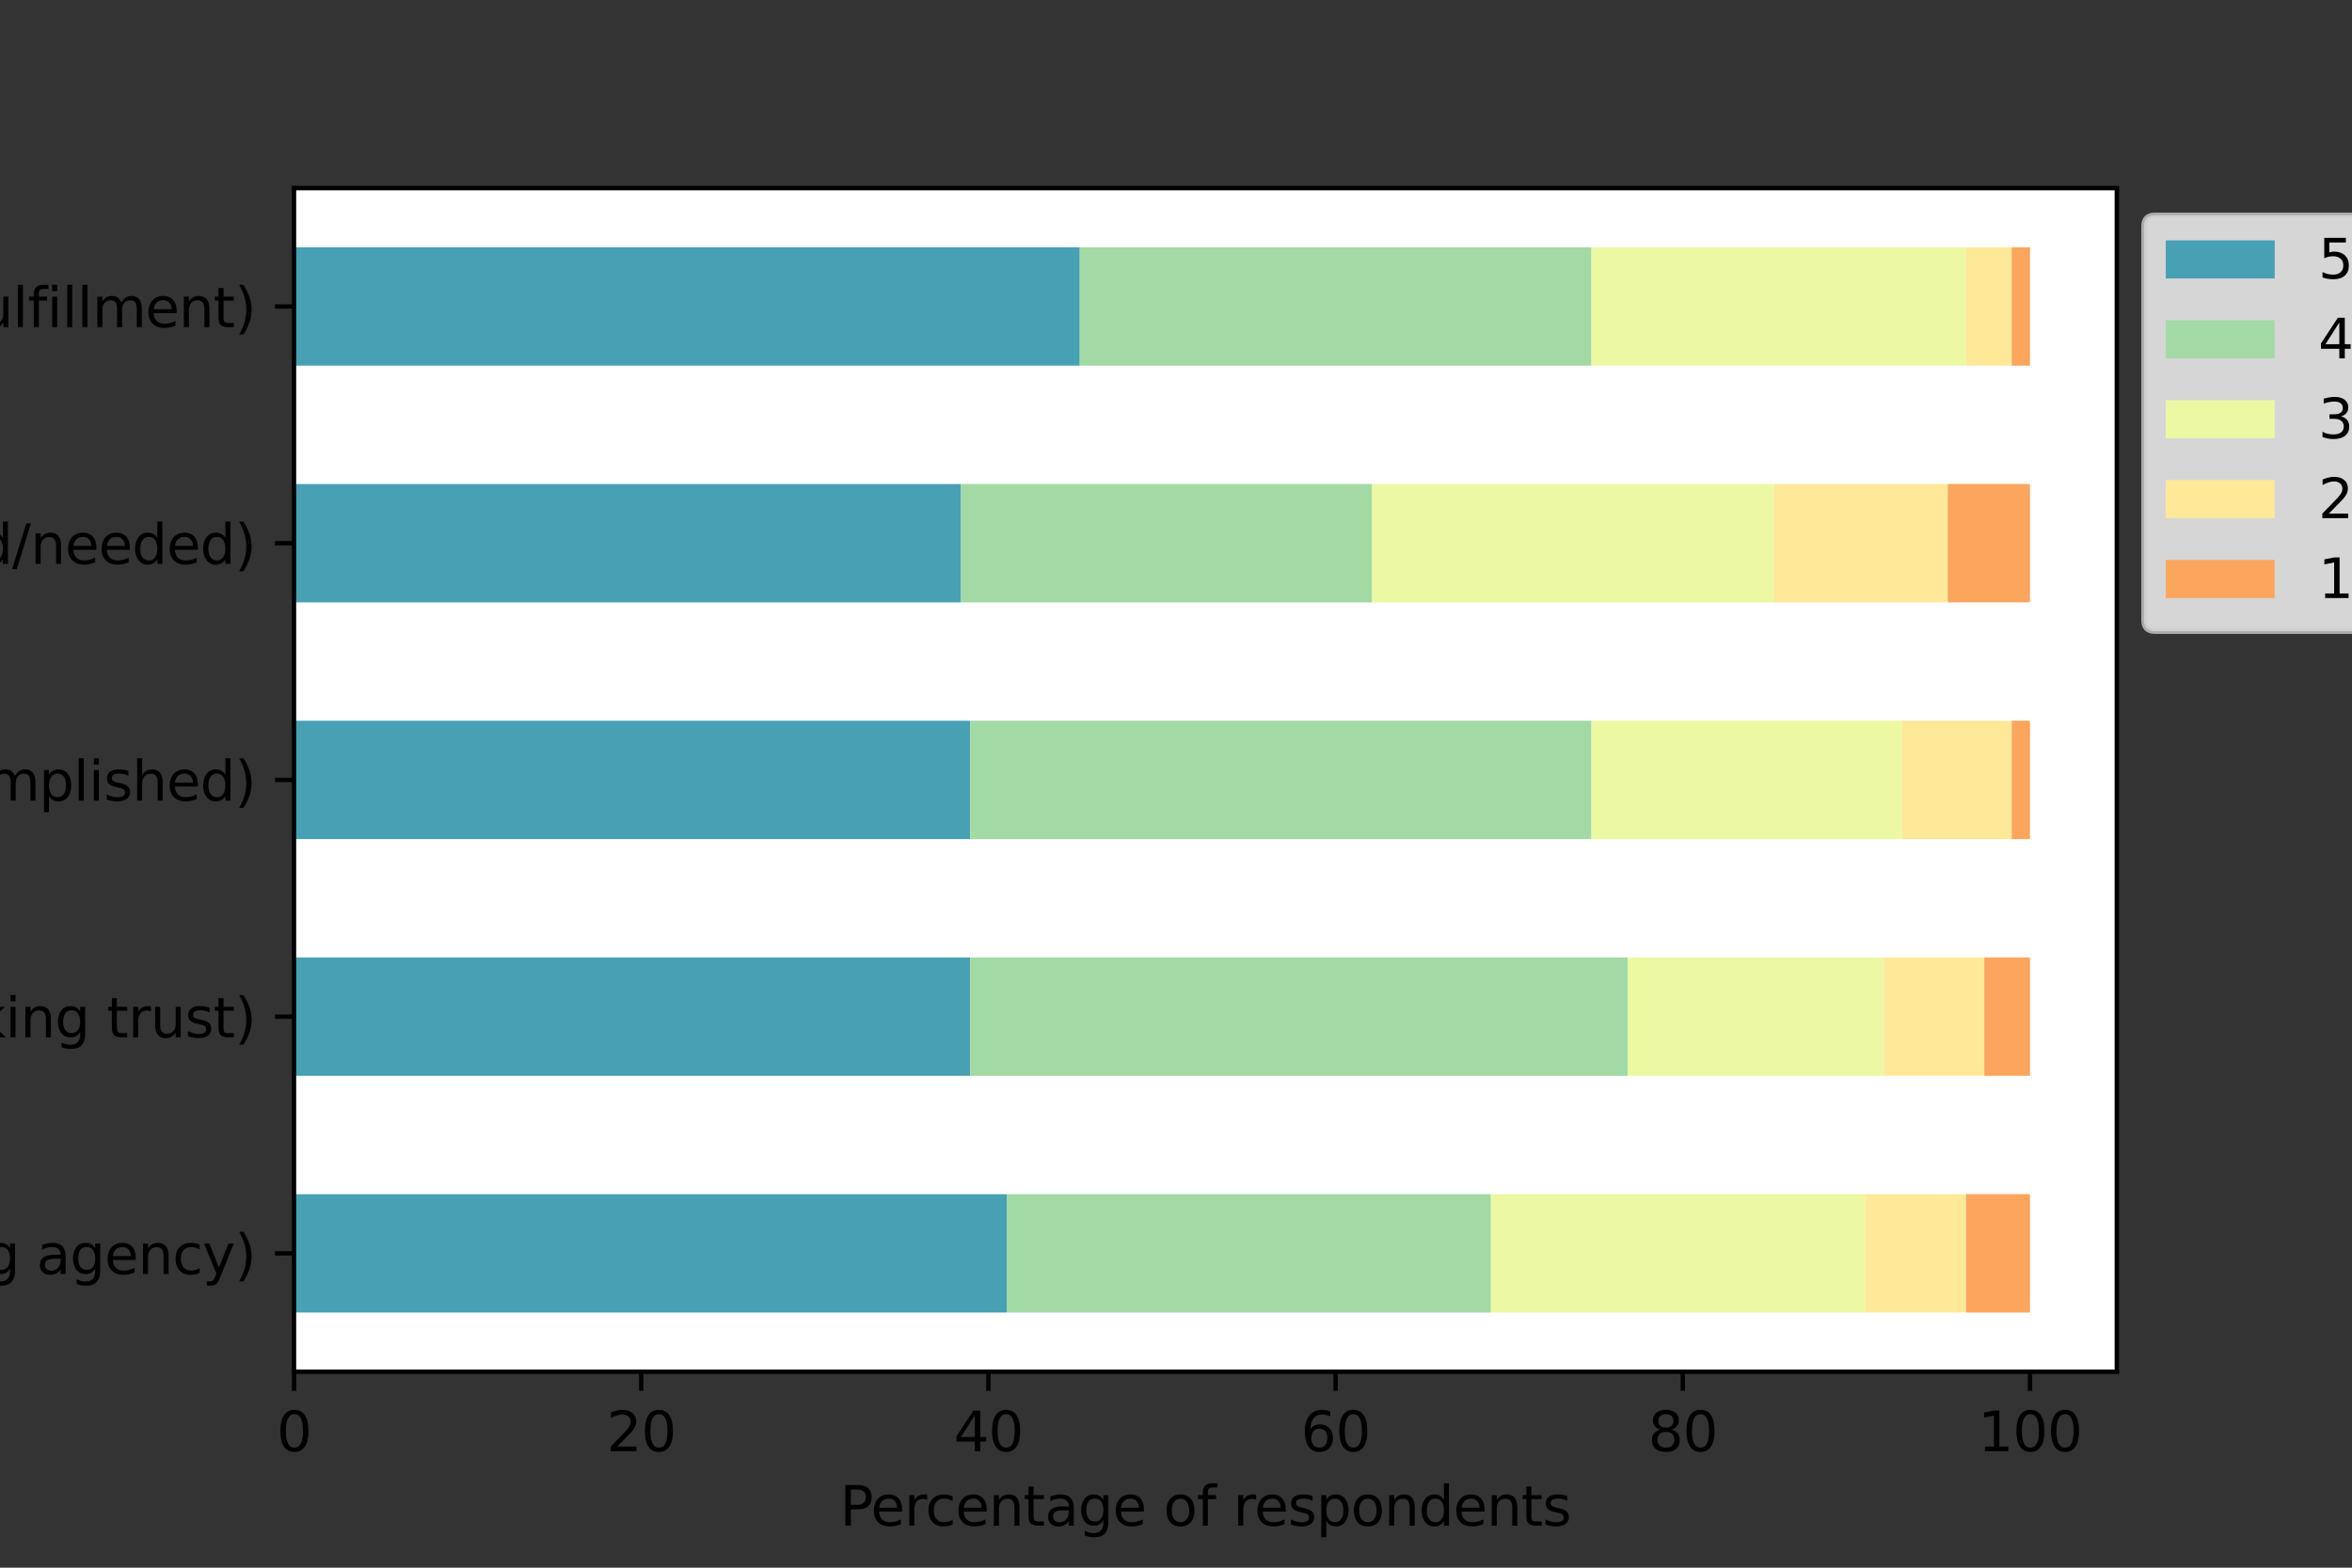 <?xml version="1.0" encoding="utf-8" standalone="no"?>
<!DOCTYPE svg PUBLIC "-//W3C//DTD SVG 1.1//EN"
  "http://www.w3.org/Graphics/SVG/1.1/DTD/svg11.dtd">
<svg xmlns:xlink="http://www.w3.org/1999/xlink" width="432pt" height="288pt" viewBox="0 0 432 288" xmlns="http://www.w3.org/2000/svg" version="1.1">
 <rect x="0" y="0" width="432" height="288" fill="#333333" stroke="none"/>
 <defs>
  <style type="text/css">*{stroke-linejoin: round; stroke-linecap: butt}</style>
 </defs>
 <g id="figure_1">
  <g id="patch_1">
   <path d="M 0 288 
L 432 288 
L 432 0 
L 0 0 
L 0 288 
z
" style="fill: none"/>
  </g>
  <g id="axes_1">
   <g id="patch_2">
    <path d="M 54 252 
L 388.8 252 
L 388.8 34.56 
L 54 34.56 
z
" style="fill: #ffffff"/>
   </g>
   <g id="patch_3">
    <path d="M 54 241.128 
L 184.899 241.128 
L 184.899 219.384 
L 54 219.384 
z
" clip-path="url(#p8d575ff8b6)" style="fill: #47a0b3"/>
   </g>
   <g id="patch_4">
    <path d="M 54 197.64 
L 178.186 197.64 
L 178.186 175.896 
L 54 175.896 
z
" clip-path="url(#p8d575ff8b6)" style="fill: #47a0b3"/>
   </g>
   <g id="patch_5">
    <path d="M 54 154.152 
L 178.186 154.152 
L 178.186 132.408 
L 54 132.408 
z
" clip-path="url(#p8d575ff8b6)" style="fill: #47a0b3"/>
   </g>
   <g id="patch_6">
    <path d="M 54 110.664 
L 176.508 110.664 
L 176.508 88.92 
L 54 88.92 
z
" clip-path="url(#p8d575ff8b6)" style="fill: #47a0b3"/>
   </g>
   <g id="patch_7">
    <path d="M 54 67.176 
L 198.325 67.176 
L 198.325 45.432 
L 54 45.432 
z
" clip-path="url(#p8d575ff8b6)" style="fill: #47a0b3"/>
   </g>
   <g id="patch_8">
    <path d="M 184.899 241.128 
L 273.844 241.128 
L 273.844 219.384 
L 184.899 219.384 
z
" clip-path="url(#p8d575ff8b6)" style="fill: #a2d9a4"/>
   </g>
   <g id="patch_9">
    <path d="M 178.186 197.64 
L 299.017 197.64 
L 299.017 175.896 
L 178.186 175.896 
z
" clip-path="url(#p8d575ff8b6)" style="fill: #a2d9a4"/>
   </g>
   <g id="patch_10">
    <path d="M 178.186 154.152 
L 292.304 154.152 
L 292.304 132.408 
L 178.186 132.408 
z
" clip-path="url(#p8d575ff8b6)" style="fill: #a2d9a4"/>
   </g>
   <g id="patch_11">
    <path d="M 176.508 110.664 
L 252.027 110.664 
L 252.027 88.92 
L 176.508 88.92 
z
" clip-path="url(#p8d575ff8b6)" style="fill: #a2d9a4"/>
   </g>
   <g id="patch_12">
    <path d="M 198.325 67.176 
L 292.304 67.176 
L 292.304 45.432 
L 198.325 45.432 
z
" clip-path="url(#p8d575ff8b6)" style="fill: #a2d9a4"/>
   </g>
   <g id="patch_13">
    <path d="M 273.844 241.128 
L 342.65 241.128 
L 342.65 219.384 
L 273.844 219.384 
z
" clip-path="url(#p8d575ff8b6)" style="fill: #edf8a3"/>
   </g>
   <g id="patch_14">
    <path d="M 299.017 197.64 
L 346.006 197.64 
L 346.006 175.896 
L 299.017 175.896 
z
" clip-path="url(#p8d575ff8b6)" style="fill: #edf8a3"/>
   </g>
   <g id="patch_15">
    <path d="M 292.304 154.152 
L 349.362 154.152 
L 349.362 132.408 
L 292.304 132.408 
z
" clip-path="url(#p8d575ff8b6)" style="fill: #edf8a3"/>
   </g>
   <g id="patch_16">
    <path d="M 252.027 110.664 
L 325.868 110.664 
L 325.868 88.92 
L 252.027 88.92 
z
" clip-path="url(#p8d575ff8b6)" style="fill: #edf8a3"/>
   </g>
   <g id="patch_17">
    <path d="M 292.304 67.176 
L 361.11 67.176 
L 361.11 45.432 
L 292.304 45.432 
z
" clip-path="url(#p8d575ff8b6)" style="fill: #edf8a3"/>
   </g>
   <g id="patch_18">
    <path d="M 342.65 241.128 
L 361.11 241.128 
L 361.11 219.384 
L 342.65 219.384 
z
" clip-path="url(#p8d575ff8b6)" style="fill: #fee999"/>
   </g>
   <g id="patch_19">
    <path d="M 346.006 197.64 
L 364.466 197.64 
L 364.466 175.896 
L 346.006 175.896 
z
" clip-path="url(#p8d575ff8b6)" style="fill: #fee999"/>
   </g>
   <g id="patch_20">
    <path d="M 349.362 154.152 
L 369.501 154.152 
L 369.501 132.408 
L 349.362 132.408 
z
" clip-path="url(#p8d575ff8b6)" style="fill: #fee999"/>
   </g>
   <g id="patch_21">
    <path d="M 325.868 110.664 
L 357.753 110.664 
L 357.753 88.92 
L 325.868 88.92 
z
" clip-path="url(#p8d575ff8b6)" style="fill: #fee999"/>
   </g>
   <g id="patch_22">
    <path d="M 361.11 67.176 
L 369.501 67.176 
L 369.501 45.432 
L 361.11 45.432 
z
" clip-path="url(#p8d575ff8b6)" style="fill: #fee999"/>
   </g>
   <g id="patch_23">
    <path d="M 361.11 241.128 
L 372.857 241.128 
L 372.857 219.384 
L 361.11 219.384 
z
" clip-path="url(#p8d575ff8b6)" style="fill: #fca55d"/>
   </g>
   <g id="patch_24">
    <path d="M 364.466 197.64 
L 372.857 197.64 
L 372.857 175.896 
L 364.466 175.896 
z
" clip-path="url(#p8d575ff8b6)" style="fill: #fca55d"/>
   </g>
   <g id="patch_25">
    <path d="M 369.501 154.152 
L 372.857 154.152 
L 372.857 132.408 
L 369.501 132.408 
z
" clip-path="url(#p8d575ff8b6)" style="fill: #fca55d"/>
   </g>
   <g id="patch_26">
    <path d="M 357.753 110.664 
L 372.857 110.664 
L 372.857 88.92 
L 357.753 88.92 
z
" clip-path="url(#p8d575ff8b6)" style="fill: #fca55d"/>
   </g>
   <g id="patch_27">
    <path d="M 369.501 67.176 
L 372.857 67.176 
L 372.857 45.432 
L 369.501 45.432 
z
" clip-path="url(#p8d575ff8b6)" style="fill: #fca55d"/>
   </g>
   <g id="matplotlib.axis_1">
    <g id="xtick_1">
     <g id="line2d_1">
      <defs>
       <path id="m8d6f74c499" d="M 0 0 
L 0 3.5 
" style="stroke: #000000; stroke-width: 0.8"/>
      </defs>
      <g>
       <use xlink:href="#m8d6f74c499" x="54" y="252" style="stroke: #000000; stroke-width: 0.8"/>
      </g>
     </g>
     <g id="text_1">
      <!-- 0 -->
      <g transform="translate(50.819 266.598)scale(0.1 -0.1)">
       <defs>
        <path id="DejaVuSans-30" d="M 2034 4250 
Q 1547 4250 1301 3770 
Q 1056 3291 1056 2328 
Q 1056 1369 1301 889 
Q 1547 409 2034 409 
Q 2525 409 2770 889 
Q 3016 1369 3016 2328 
Q 3016 3291 2770 3770 
Q 2525 4250 2034 4250 
z
M 2034 4750 
Q 2819 4750 3233 4129 
Q 3647 3509 3647 2328 
Q 3647 1150 3233 529 
Q 2819 -91 2034 -91 
Q 1250 -91 836 529 
Q 422 1150 422 2328 
Q 422 3509 836 4129 
Q 1250 4750 2034 4750 
z
" transform="scale(0.016)"/>
       </defs>
       <use xlink:href="#DejaVuSans-30"/>
      </g>
     </g>
    </g>
    <g id="xtick_2">
     <g id="line2d_2">
      <g>
       <use xlink:href="#m8d6f74c499" x="117.771" y="252" style="stroke: #000000; stroke-width: 0.8"/>
      </g>
     </g>
     <g id="text_2">
      <!-- 20 -->
      <g transform="translate(111.409 266.598)scale(0.1 -0.1)">
       <defs>
        <path id="DejaVuSans-32" d="M 1228 531 
L 3431 531 
L 3431 0 
L 469 0 
L 469 531 
Q 828 903 1448 1529 
Q 2069 2156 2228 2338 
Q 2531 2678 2651 2914 
Q 2772 3150 2772 3378 
Q 2772 3750 2511 3984 
Q 2250 4219 1831 4219 
Q 1534 4219 1204 4116 
Q 875 4013 500 3803 
L 500 4441 
Q 881 4594 1212 4672 
Q 1544 4750 1819 4750 
Q 2544 4750 2975 4387 
Q 3406 4025 3406 3419 
Q 3406 3131 3298 2873 
Q 3191 2616 2906 2266 
Q 2828 2175 2409 1742 
Q 1991 1309 1228 531 
z
" transform="scale(0.016)"/>
       </defs>
       <use xlink:href="#DejaVuSans-32"/>
       <use xlink:href="#DejaVuSans-30" x="63.623"/>
      </g>
     </g>
    </g>
    <g id="xtick_3">
     <g id="line2d_3">
      <g>
       <use xlink:href="#m8d6f74c499" x="181.543" y="252" style="stroke: #000000; stroke-width: 0.8"/>
      </g>
     </g>
     <g id="text_3">
      <!-- 40 -->
      <g transform="translate(175.18 266.598)scale(0.1 -0.1)">
       <defs>
        <path id="DejaVuSans-34" d="M 2419 4116 
L 825 1625 
L 2419 1625 
L 2419 4116 
z
M 2253 4666 
L 3047 4666 
L 3047 1625 
L 3713 1625 
L 3713 1100 
L 3047 1100 
L 3047 0 
L 2419 0 
L 2419 1100 
L 313 1100 
L 313 1709 
L 2253 4666 
z
" transform="scale(0.016)"/>
       </defs>
       <use xlink:href="#DejaVuSans-34"/>
       <use xlink:href="#DejaVuSans-30" x="63.623"/>
      </g>
     </g>
    </g>
    <g id="xtick_4">
     <g id="line2d_4">
      <g>
       <use xlink:href="#m8d6f74c499" x="245.314" y="252" style="stroke: #000000; stroke-width: 0.8"/>
      </g>
     </g>
     <g id="text_4">
      <!-- 60 -->
      <g transform="translate(238.952 266.598)scale(0.1 -0.1)">
       <defs>
        <path id="DejaVuSans-36" d="M 2113 2584 
Q 1688 2584 1439 2293 
Q 1191 2003 1191 1497 
Q 1191 994 1439 701 
Q 1688 409 2113 409 
Q 2538 409 2786 701 
Q 3034 994 3034 1497 
Q 3034 2003 2786 2293 
Q 2538 2584 2113 2584 
z
M 3366 4563 
L 3366 3988 
Q 3128 4100 2886 4159 
Q 2644 4219 2406 4219 
Q 1781 4219 1451 3797 
Q 1122 3375 1075 2522 
Q 1259 2794 1537 2939 
Q 1816 3084 2150 3084 
Q 2853 3084 3261 2657 
Q 3669 2231 3669 1497 
Q 3669 778 3244 343 
Q 2819 -91 2113 -91 
Q 1303 -91 875 529 
Q 447 1150 447 2328 
Q 447 3434 972 4092 
Q 1497 4750 2381 4750 
Q 2619 4750 2861 4703 
Q 3103 4656 3366 4563 
z
" transform="scale(0.016)"/>
       </defs>
       <use xlink:href="#DejaVuSans-36"/>
       <use xlink:href="#DejaVuSans-30" x="63.623"/>
      </g>
     </g>
    </g>
    <g id="xtick_5">
     <g id="line2d_5">
      <g>
       <use xlink:href="#m8d6f74c499" x="309.086" y="252" style="stroke: #000000; stroke-width: 0.8"/>
      </g>
     </g>
     <g id="text_5">
      <!-- 80 -->
      <g transform="translate(302.723 266.598)scale(0.1 -0.1)">
       <defs>
        <path id="DejaVuSans-38" d="M 2034 2216 
Q 1584 2216 1326 1975 
Q 1069 1734 1069 1313 
Q 1069 891 1326 650 
Q 1584 409 2034 409 
Q 2484 409 2743 651 
Q 3003 894 3003 1313 
Q 3003 1734 2745 1975 
Q 2488 2216 2034 2216 
z
M 1403 2484 
Q 997 2584 770 2862 
Q 544 3141 544 3541 
Q 544 4100 942 4425 
Q 1341 4750 2034 4750 
Q 2731 4750 3128 4425 
Q 3525 4100 3525 3541 
Q 3525 3141 3298 2862 
Q 3072 2584 2669 2484 
Q 3125 2378 3379 2068 
Q 3634 1759 3634 1313 
Q 3634 634 3220 271 
Q 2806 -91 2034 -91 
Q 1263 -91 848 271 
Q 434 634 434 1313 
Q 434 1759 690 2068 
Q 947 2378 1403 2484 
z
M 1172 3481 
Q 1172 3119 1398 2916 
Q 1625 2713 2034 2713 
Q 2441 2713 2670 2916 
Q 2900 3119 2900 3481 
Q 2900 3844 2670 4047 
Q 2441 4250 2034 4250 
Q 1625 4250 1398 4047 
Q 1172 3844 1172 3481 
z
" transform="scale(0.016)"/>
       </defs>
       <use xlink:href="#DejaVuSans-38"/>
       <use xlink:href="#DejaVuSans-30" x="63.623"/>
      </g>
     </g>
    </g>
    <g id="xtick_6">
     <g id="line2d_6">
      <g>
       <use xlink:href="#m8d6f74c499" x="372.857" y="252" style="stroke: #000000; stroke-width: 0.8"/>
      </g>
     </g>
     <g id="text_6">
      <!-- 100 -->
      <g transform="translate(363.313 266.598)scale(0.1 -0.1)">
       <defs>
        <path id="DejaVuSans-31" d="M 794 531 
L 1825 531 
L 1825 4091 
L 703 3866 
L 703 4441 
L 1819 4666 
L 2450 4666 
L 2450 531 
L 3481 531 
L 3481 0 
L 794 0 
L 794 531 
z
" transform="scale(0.016)"/>
       </defs>
       <use xlink:href="#DejaVuSans-31"/>
       <use xlink:href="#DejaVuSans-30" x="63.623"/>
       <use xlink:href="#DejaVuSans-30" x="127.246"/>
      </g>
     </g>
    </g>
    <g id="text_7">
     <!-- Percentage of respondents -->
     <g transform="translate(154.269 280.277)scale(0.1 -0.1)">
      <defs>
       <path id="DejaVuSans-50" d="M 1259 4147 
L 1259 2394 
L 2053 2394 
Q 2494 2394 2734 2622 
Q 2975 2850 2975 3272 
Q 2975 3691 2734 3919 
Q 2494 4147 2053 4147 
L 1259 4147 
z
M 628 4666 
L 2053 4666 
Q 2838 4666 3239 4311 
Q 3641 3956 3641 3272 
Q 3641 2581 3239 2228 
Q 2838 1875 2053 1875 
L 1259 1875 
L 1259 0 
L 628 0 
L 628 4666 
z
" transform="scale(0.016)"/>
       <path id="DejaVuSans-65" d="M 3597 1894 
L 3597 1613 
L 953 1613 
Q 991 1019 1311 708 
Q 1631 397 2203 397 
Q 2534 397 2845 478 
Q 3156 559 3463 722 
L 3463 178 
Q 3153 47 2828 -22 
Q 2503 -91 2169 -91 
Q 1331 -91 842 396 
Q 353 884 353 1716 
Q 353 2575 817 3079 
Q 1281 3584 2069 3584 
Q 2775 3584 3186 3129 
Q 3597 2675 3597 1894 
z
M 3022 2063 
Q 3016 2534 2758 2815 
Q 2500 3097 2075 3097 
Q 1594 3097 1305 2825 
Q 1016 2553 972 2059 
L 3022 2063 
z
" transform="scale(0.016)"/>
       <path id="DejaVuSans-72" d="M 2631 2963 
Q 2534 3019 2420 3045 
Q 2306 3072 2169 3072 
Q 1681 3072 1420 2755 
Q 1159 2438 1159 1844 
L 1159 0 
L 581 0 
L 581 3500 
L 1159 3500 
L 1159 2956 
Q 1341 3275 1631 3429 
Q 1922 3584 2338 3584 
Q 2397 3584 2469 3576 
Q 2541 3569 2628 3553 
L 2631 2963 
z
" transform="scale(0.016)"/>
       <path id="DejaVuSans-63" d="M 3122 3366 
L 3122 2828 
Q 2878 2963 2633 3030 
Q 2388 3097 2138 3097 
Q 1578 3097 1268 2742 
Q 959 2388 959 1747 
Q 959 1106 1268 751 
Q 1578 397 2138 397 
Q 2388 397 2633 464 
Q 2878 531 3122 666 
L 3122 134 
Q 2881 22 2623 -34 
Q 2366 -91 2075 -91 
Q 1284 -91 818 406 
Q 353 903 353 1747 
Q 353 2603 823 3093 
Q 1294 3584 2113 3584 
Q 2378 3584 2631 3529 
Q 2884 3475 3122 3366 
z
" transform="scale(0.016)"/>
       <path id="DejaVuSans-6e" d="M 3513 2113 
L 3513 0 
L 2938 0 
L 2938 2094 
Q 2938 2591 2744 2837 
Q 2550 3084 2163 3084 
Q 1697 3084 1428 2787 
Q 1159 2491 1159 1978 
L 1159 0 
L 581 0 
L 581 3500 
L 1159 3500 
L 1159 2956 
Q 1366 3272 1645 3428 
Q 1925 3584 2291 3584 
Q 2894 3584 3203 3211 
Q 3513 2838 3513 2113 
z
" transform="scale(0.016)"/>
       <path id="DejaVuSans-74" d="M 1172 4494 
L 1172 3500 
L 2356 3500 
L 2356 3053 
L 1172 3053 
L 1172 1153 
Q 1172 725 1289 603 
Q 1406 481 1766 481 
L 2356 481 
L 2356 0 
L 1766 0 
Q 1100 0 847 248 
Q 594 497 594 1153 
L 594 3053 
L 172 3053 
L 172 3500 
L 594 3500 
L 594 4494 
L 1172 4494 
z
" transform="scale(0.016)"/>
       <path id="DejaVuSans-61" d="M 2194 1759 
Q 1497 1759 1228 1600 
Q 959 1441 959 1056 
Q 959 750 1161 570 
Q 1363 391 1709 391 
Q 2188 391 2477 730 
Q 2766 1069 2766 1631 
L 2766 1759 
L 2194 1759 
z
M 3341 1997 
L 3341 0 
L 2766 0 
L 2766 531 
Q 2569 213 2275 61 
Q 1981 -91 1556 -91 
Q 1019 -91 701 211 
Q 384 513 384 1019 
Q 384 1609 779 1909 
Q 1175 2209 1959 2209 
L 2766 2209 
L 2766 2266 
Q 2766 2663 2505 2880 
Q 2244 3097 1772 3097 
Q 1472 3097 1187 3025 
Q 903 2953 641 2809 
L 641 3341 
Q 956 3463 1253 3523 
Q 1550 3584 1831 3584 
Q 2591 3584 2966 3190 
Q 3341 2797 3341 1997 
z
" transform="scale(0.016)"/>
       <path id="DejaVuSans-67" d="M 2906 1791 
Q 2906 2416 2648 2759 
Q 2391 3103 1925 3103 
Q 1463 3103 1205 2759 
Q 947 2416 947 1791 
Q 947 1169 1205 825 
Q 1463 481 1925 481 
Q 2391 481 2648 825 
Q 2906 1169 2906 1791 
z
M 3481 434 
Q 3481 -459 3084 -895 
Q 2688 -1331 1869 -1331 
Q 1566 -1331 1297 -1286 
Q 1028 -1241 775 -1147 
L 775 -588 
Q 1028 -725 1275 -790 
Q 1522 -856 1778 -856 
Q 2344 -856 2625 -561 
Q 2906 -266 2906 331 
L 2906 616 
Q 2728 306 2450 153 
Q 2172 0 1784 0 
Q 1141 0 747 490 
Q 353 981 353 1791 
Q 353 2603 747 3093 
Q 1141 3584 1784 3584 
Q 2172 3584 2450 3431 
Q 2728 3278 2906 2969 
L 2906 3500 
L 3481 3500 
L 3481 434 
z
" transform="scale(0.016)"/>
       <path id="DejaVuSans-20" transform="scale(0.016)"/>
       <path id="DejaVuSans-6f" d="M 1959 3097 
Q 1497 3097 1228 2736 
Q 959 2375 959 1747 
Q 959 1119 1226 758 
Q 1494 397 1959 397 
Q 2419 397 2687 759 
Q 2956 1122 2956 1747 
Q 2956 2369 2687 2733 
Q 2419 3097 1959 3097 
z
M 1959 3584 
Q 2709 3584 3137 3096 
Q 3566 2609 3566 1747 
Q 3566 888 3137 398 
Q 2709 -91 1959 -91 
Q 1206 -91 779 398 
Q 353 888 353 1747 
Q 353 2609 779 3096 
Q 1206 3584 1959 3584 
z
" transform="scale(0.016)"/>
       <path id="DejaVuSans-66" d="M 2375 4863 
L 2375 4384 
L 1825 4384 
Q 1516 4384 1395 4259 
Q 1275 4134 1275 3809 
L 1275 3500 
L 2222 3500 
L 2222 3053 
L 1275 3053 
L 1275 0 
L 697 0 
L 697 3053 
L 147 3053 
L 147 3500 
L 697 3500 
L 697 3744 
Q 697 4328 969 4595 
Q 1241 4863 1831 4863 
L 2375 4863 
z
" transform="scale(0.016)"/>
       <path id="DejaVuSans-73" d="M 2834 3397 
L 2834 2853 
Q 2591 2978 2328 3040 
Q 2066 3103 1784 3103 
Q 1356 3103 1142 2972 
Q 928 2841 928 2578 
Q 928 2378 1081 2264 
Q 1234 2150 1697 2047 
L 1894 2003 
Q 2506 1872 2764 1633 
Q 3022 1394 3022 966 
Q 3022 478 2636 193 
Q 2250 -91 1575 -91 
Q 1294 -91 989 -36 
Q 684 19 347 128 
L 347 722 
Q 666 556 975 473 
Q 1284 391 1588 391 
Q 1994 391 2212 530 
Q 2431 669 2431 922 
Q 2431 1156 2273 1281 
Q 2116 1406 1581 1522 
L 1381 1569 
Q 847 1681 609 1914 
Q 372 2147 372 2553 
Q 372 3047 722 3315 
Q 1072 3584 1716 3584 
Q 2034 3584 2315 3537 
Q 2597 3491 2834 3397 
z
" transform="scale(0.016)"/>
       <path id="DejaVuSans-70" d="M 1159 525 
L 1159 -1331 
L 581 -1331 
L 581 3500 
L 1159 3500 
L 1159 2969 
Q 1341 3281 1617 3432 
Q 1894 3584 2278 3584 
Q 2916 3584 3314 3078 
Q 3713 2572 3713 1747 
Q 3713 922 3314 415 
Q 2916 -91 2278 -91 
Q 1894 -91 1617 61 
Q 1341 213 1159 525 
z
M 3116 1747 
Q 3116 2381 2855 2742 
Q 2594 3103 2138 3103 
Q 1681 3103 1420 2742 
Q 1159 2381 1159 1747 
Q 1159 1113 1420 752 
Q 1681 391 2138 391 
Q 2594 391 2855 752 
Q 3116 1113 3116 1747 
z
" transform="scale(0.016)"/>
       <path id="DejaVuSans-64" d="M 2906 2969 
L 2906 4863 
L 3481 4863 
L 3481 0 
L 2906 0 
L 2906 525 
Q 2725 213 2448 61 
Q 2172 -91 1784 -91 
Q 1150 -91 751 415 
Q 353 922 353 1747 
Q 353 2572 751 3078 
Q 1150 3584 1784 3584 
Q 2172 3584 2448 3432 
Q 2725 3281 2906 2969 
z
M 947 1747 
Q 947 1113 1208 752 
Q 1469 391 1925 391 
Q 2381 391 2643 752 
Q 2906 1113 2906 1747 
Q 2906 2381 2643 2742 
Q 2381 3103 1925 3103 
Q 1469 3103 1208 2742 
Q 947 2381 947 1747 
z
" transform="scale(0.016)"/>
      </defs>
      <use xlink:href="#DejaVuSans-50"/>
      <use xlink:href="#DejaVuSans-65" x="56.678"/>
      <use xlink:href="#DejaVuSans-72" x="118.201"/>
      <use xlink:href="#DejaVuSans-63" x="157.064"/>
      <use xlink:href="#DejaVuSans-65" x="212.045"/>
      <use xlink:href="#DejaVuSans-6e" x="273.568"/>
      <use xlink:href="#DejaVuSans-74" x="336.947"/>
      <use xlink:href="#DejaVuSans-61" x="376.156"/>
      <use xlink:href="#DejaVuSans-67" x="437.436"/>
      <use xlink:href="#DejaVuSans-65" x="500.912"/>
      <use xlink:href="#DejaVuSans-20" x="562.436"/>
      <use xlink:href="#DejaVuSans-6f" x="594.223"/>
      <use xlink:href="#DejaVuSans-66" x="655.404"/>
      <use xlink:href="#DejaVuSans-20" x="690.609"/>
      <use xlink:href="#DejaVuSans-72" x="722.396"/>
      <use xlink:href="#DejaVuSans-65" x="761.26"/>
      <use xlink:href="#DejaVuSans-73" x="822.783"/>
      <use xlink:href="#DejaVuSans-70" x="874.883"/>
      <use xlink:href="#DejaVuSans-6f" x="938.359"/>
      <use xlink:href="#DejaVuSans-6e" x="999.541"/>
      <use xlink:href="#DejaVuSans-64" x="1062.92"/>
      <use xlink:href="#DejaVuSans-65" x="1126.396"/>
      <use xlink:href="#DejaVuSans-6e" x="1187.92"/>
      <use xlink:href="#DejaVuSans-74" x="1251.299"/>
      <use xlink:href="#DejaVuSans-73" x="1290.508"/>
     </g>
    </g>
   </g>
   <g id="matplotlib.axis_2">
    <g id="ytick_1">
     <g id="line2d_7">
      <defs>
       <path id="m509a242600" d="M 0 0 
L -3.5 0 
" style="stroke: #000000; stroke-width: 0.8"/>
      </defs>
      <g>
       <use xlink:href="#m509a242600" x="54" y="230.256" style="stroke: #000000; stroke-width: 0.8"/>
      </g>
     </g>
     <g id="text_8">
      <!-- Q1 (decisionmaking agency) -->
      <g transform="translate(-96.123 234.055)scale(0.1 -0.1)">
       <defs>
        <path id="DejaVuSans-51" d="M 2522 4238 
Q 1834 4238 1429 3725 
Q 1025 3213 1025 2328 
Q 1025 1447 1429 934 
Q 1834 422 2522 422 
Q 3209 422 3611 934 
Q 4013 1447 4013 2328 
Q 4013 3213 3611 3725 
Q 3209 4238 2522 4238 
z
M 3406 84 
L 4238 -825 
L 3475 -825 
L 2784 -78 
Q 2681 -84 2626 -87 
Q 2572 -91 2522 -91 
Q 1538 -91 948 567 
Q 359 1225 359 2328 
Q 359 3434 948 4092 
Q 1538 4750 2522 4750 
Q 3503 4750 4090 4092 
Q 4678 3434 4678 2328 
Q 4678 1516 4351 937 
Q 4025 359 3406 84 
z
" transform="scale(0.016)"/>
        <path id="DejaVuSans-28" d="M 1984 4856 
Q 1566 4138 1362 3434 
Q 1159 2731 1159 2009 
Q 1159 1288 1364 580 
Q 1569 -128 1984 -844 
L 1484 -844 
Q 1016 -109 783 600 
Q 550 1309 550 2009 
Q 550 2706 781 3412 
Q 1013 4119 1484 4856 
L 1984 4856 
z
" transform="scale(0.016)"/>
        <path id="DejaVuSans-69" d="M 603 3500 
L 1178 3500 
L 1178 0 
L 603 0 
L 603 3500 
z
M 603 4863 
L 1178 4863 
L 1178 4134 
L 603 4134 
L 603 4863 
z
" transform="scale(0.016)"/>
        <path id="DejaVuSans-6d" d="M 3328 2828 
Q 3544 3216 3844 3400 
Q 4144 3584 4550 3584 
Q 5097 3584 5394 3201 
Q 5691 2819 5691 2113 
L 5691 0 
L 5113 0 
L 5113 2094 
Q 5113 2597 4934 2840 
Q 4756 3084 4391 3084 
Q 3944 3084 3684 2787 
Q 3425 2491 3425 1978 
L 3425 0 
L 2847 0 
L 2847 2094 
Q 2847 2600 2669 2842 
Q 2491 3084 2119 3084 
Q 1678 3084 1418 2786 
Q 1159 2488 1159 1978 
L 1159 0 
L 581 0 
L 581 3500 
L 1159 3500 
L 1159 2956 
Q 1356 3278 1631 3431 
Q 1906 3584 2284 3584 
Q 2666 3584 2933 3390 
Q 3200 3197 3328 2828 
z
" transform="scale(0.016)"/>
        <path id="DejaVuSans-6b" d="M 581 4863 
L 1159 4863 
L 1159 1991 
L 2875 3500 
L 3609 3500 
L 1753 1863 
L 3688 0 
L 2938 0 
L 1159 1709 
L 1159 0 
L 581 0 
L 581 4863 
z
" transform="scale(0.016)"/>
        <path id="DejaVuSans-79" d="M 2059 -325 
Q 1816 -950 1584 -1140 
Q 1353 -1331 966 -1331 
L 506 -1331 
L 506 -850 
L 844 -850 
Q 1081 -850 1212 -737 
Q 1344 -625 1503 -206 
L 1606 56 
L 191 3500 
L 800 3500 
L 1894 763 
L 2988 3500 
L 3597 3500 
L 2059 -325 
z
" transform="scale(0.016)"/>
        <path id="DejaVuSans-29" d="M 513 4856 
L 1013 4856 
Q 1481 4119 1714 3412 
Q 1947 2706 1947 2009 
Q 1947 1309 1714 600 
Q 1481 -109 1013 -844 
L 513 -844 
Q 928 -128 1133 580 
Q 1338 1288 1338 2009 
Q 1338 2731 1133 3434 
Q 928 4138 513 4856 
z
" transform="scale(0.016)"/>
       </defs>
       <use xlink:href="#DejaVuSans-51"/>
       <use xlink:href="#DejaVuSans-31" x="78.711"/>
       <use xlink:href="#DejaVuSans-20" x="142.334"/>
       <use xlink:href="#DejaVuSans-28" x="174.121"/>
       <use xlink:href="#DejaVuSans-64" x="213.135"/>
       <use xlink:href="#DejaVuSans-65" x="276.611"/>
       <use xlink:href="#DejaVuSans-63" x="338.135"/>
       <use xlink:href="#DejaVuSans-69" x="393.115"/>
       <use xlink:href="#DejaVuSans-73" x="420.898"/>
       <use xlink:href="#DejaVuSans-69" x="472.998"/>
       <use xlink:href="#DejaVuSans-6f" x="500.781"/>
       <use xlink:href="#DejaVuSans-6e" x="561.963"/>
       <use xlink:href="#DejaVuSans-6d" x="625.342"/>
       <use xlink:href="#DejaVuSans-61" x="722.754"/>
       <use xlink:href="#DejaVuSans-6b" x="784.033"/>
       <use xlink:href="#DejaVuSans-69" x="841.943"/>
       <use xlink:href="#DejaVuSans-6e" x="869.727"/>
       <use xlink:href="#DejaVuSans-67" x="933.105"/>
       <use xlink:href="#DejaVuSans-20" x="996.582"/>
       <use xlink:href="#DejaVuSans-61" x="1028.369"/>
       <use xlink:href="#DejaVuSans-67" x="1089.648"/>
       <use xlink:href="#DejaVuSans-65" x="1153.125"/>
       <use xlink:href="#DejaVuSans-6e" x="1214.648"/>
       <use xlink:href="#DejaVuSans-63" x="1278.027"/>
       <use xlink:href="#DejaVuSans-79" x="1333.008"/>
       <use xlink:href="#DejaVuSans-29" x="1392.188"/>
      </g>
     </g>
    </g>
    <g id="ytick_2">
     <g id="line2d_8">
      <g>
       <use xlink:href="#m509a242600" x="54" y="186.768" style="stroke: #000000; stroke-width: 0.8"/>
      </g>
     </g>
     <g id="text_9">
      <!-- Q2 (decisionmaking trust) -->
      <g transform="translate(-83.237 190.567)scale(0.1 -0.1)">
       <defs>
        <path id="DejaVuSans-75" d="M 544 1381 
L 544 3500 
L 1119 3500 
L 1119 1403 
Q 1119 906 1312 657 
Q 1506 409 1894 409 
Q 2359 409 2629 706 
Q 2900 1003 2900 1516 
L 2900 3500 
L 3475 3500 
L 3475 0 
L 2900 0 
L 2900 538 
Q 2691 219 2414 64 
Q 2138 -91 1772 -91 
Q 1169 -91 856 284 
Q 544 659 544 1381 
z
M 1991 3584 
L 1991 3584 
z
" transform="scale(0.016)"/>
       </defs>
       <use xlink:href="#DejaVuSans-51"/>
       <use xlink:href="#DejaVuSans-32" x="78.711"/>
       <use xlink:href="#DejaVuSans-20" x="142.334"/>
       <use xlink:href="#DejaVuSans-28" x="174.121"/>
       <use xlink:href="#DejaVuSans-64" x="213.135"/>
       <use xlink:href="#DejaVuSans-65" x="276.611"/>
       <use xlink:href="#DejaVuSans-63" x="338.135"/>
       <use xlink:href="#DejaVuSans-69" x="393.115"/>
       <use xlink:href="#DejaVuSans-73" x="420.898"/>
       <use xlink:href="#DejaVuSans-69" x="472.998"/>
       <use xlink:href="#DejaVuSans-6f" x="500.781"/>
       <use xlink:href="#DejaVuSans-6e" x="561.963"/>
       <use xlink:href="#DejaVuSans-6d" x="625.342"/>
       <use xlink:href="#DejaVuSans-61" x="722.754"/>
       <use xlink:href="#DejaVuSans-6b" x="784.033"/>
       <use xlink:href="#DejaVuSans-69" x="841.943"/>
       <use xlink:href="#DejaVuSans-6e" x="869.727"/>
       <use xlink:href="#DejaVuSans-67" x="933.105"/>
       <use xlink:href="#DejaVuSans-20" x="996.582"/>
       <use xlink:href="#DejaVuSans-74" x="1028.369"/>
       <use xlink:href="#DejaVuSans-72" x="1067.578"/>
       <use xlink:href="#DejaVuSans-75" x="1108.691"/>
       <use xlink:href="#DejaVuSans-73" x="1172.07"/>
       <use xlink:href="#DejaVuSans-74" x="1224.17"/>
       <use xlink:href="#DejaVuSans-29" x="1263.379"/>
      </g>
     </g>
    </g>
    <g id="ytick_3">
     <g id="line2d_9">
      <g>
       <use xlink:href="#m509a242600" x="54" y="143.28" style="stroke: #000000; stroke-width: 0.8"/>
      </g>
     </g>
     <g id="text_10">
      <!-- Q3 (mission accomplished) -->
      <g transform="translate(-88.503 147.079)scale(0.1 -0.1)">
       <defs>
        <path id="DejaVuSans-33" d="M 2597 2516 
Q 3050 2419 3304 2112 
Q 3559 1806 3559 1356 
Q 3559 666 3084 287 
Q 2609 -91 1734 -91 
Q 1441 -91 1130 -33 
Q 819 25 488 141 
L 488 750 
Q 750 597 1062 519 
Q 1375 441 1716 441 
Q 2309 441 2620 675 
Q 2931 909 2931 1356 
Q 2931 1769 2642 2001 
Q 2353 2234 1838 2234 
L 1294 2234 
L 1294 2753 
L 1863 2753 
Q 2328 2753 2575 2939 
Q 2822 3125 2822 3475 
Q 2822 3834 2567 4026 
Q 2313 4219 1838 4219 
Q 1578 4219 1281 4162 
Q 984 4106 628 3988 
L 628 4550 
Q 988 4650 1302 4700 
Q 1616 4750 1894 4750 
Q 2613 4750 3031 4423 
Q 3450 4097 3450 3541 
Q 3450 3153 3228 2886 
Q 3006 2619 2597 2516 
z
" transform="scale(0.016)"/>
        <path id="DejaVuSans-6c" d="M 603 4863 
L 1178 4863 
L 1178 0 
L 603 0 
L 603 4863 
z
" transform="scale(0.016)"/>
        <path id="DejaVuSans-68" d="M 3513 2113 
L 3513 0 
L 2938 0 
L 2938 2094 
Q 2938 2591 2744 2837 
Q 2550 3084 2163 3084 
Q 1697 3084 1428 2787 
Q 1159 2491 1159 1978 
L 1159 0 
L 581 0 
L 581 4863 
L 1159 4863 
L 1159 2956 
Q 1366 3272 1645 3428 
Q 1925 3584 2291 3584 
Q 2894 3584 3203 3211 
Q 3513 2838 3513 2113 
z
" transform="scale(0.016)"/>
       </defs>
       <use xlink:href="#DejaVuSans-51"/>
       <use xlink:href="#DejaVuSans-33" x="78.711"/>
       <use xlink:href="#DejaVuSans-20" x="142.334"/>
       <use xlink:href="#DejaVuSans-28" x="174.121"/>
       <use xlink:href="#DejaVuSans-6d" x="213.135"/>
       <use xlink:href="#DejaVuSans-69" x="310.547"/>
       <use xlink:href="#DejaVuSans-73" x="338.33"/>
       <use xlink:href="#DejaVuSans-73" x="390.43"/>
       <use xlink:href="#DejaVuSans-69" x="442.529"/>
       <use xlink:href="#DejaVuSans-6f" x="470.312"/>
       <use xlink:href="#DejaVuSans-6e" x="531.494"/>
       <use xlink:href="#DejaVuSans-20" x="594.873"/>
       <use xlink:href="#DejaVuSans-61" x="626.66"/>
       <use xlink:href="#DejaVuSans-63" x="687.939"/>
       <use xlink:href="#DejaVuSans-63" x="742.92"/>
       <use xlink:href="#DejaVuSans-6f" x="797.9"/>
       <use xlink:href="#DejaVuSans-6d" x="859.082"/>
       <use xlink:href="#DejaVuSans-70" x="956.494"/>
       <use xlink:href="#DejaVuSans-6c" x="1019.971"/>
       <use xlink:href="#DejaVuSans-69" x="1047.754"/>
       <use xlink:href="#DejaVuSans-73" x="1075.537"/>
       <use xlink:href="#DejaVuSans-68" x="1127.637"/>
       <use xlink:href="#DejaVuSans-65" x="1191.016"/>
       <use xlink:href="#DejaVuSans-64" x="1252.539"/>
       <use xlink:href="#DejaVuSans-29" x="1316.016"/>
      </g>
     </g>
    </g>
    <g id="ytick_4">
     <g id="line2d_10">
      <g>
       <use xlink:href="#m509a242600" x="54" y="99.792" style="stroke: #000000; stroke-width: 0.8"/>
      </g>
     </g>
     <g id="text_11">
      <!-- Q4 (wanted/needed) -->
      <g transform="translate(-56.144 103.591)scale(0.1 -0.1)">
       <defs>
        <path id="DejaVuSans-77" d="M 269 3500 
L 844 3500 
L 1563 769 
L 2278 3500 
L 2956 3500 
L 3675 769 
L 4391 3500 
L 4966 3500 
L 4050 0 
L 3372 0 
L 2619 2869 
L 1863 0 
L 1184 0 
L 269 3500 
z
" transform="scale(0.016)"/>
        <path id="DejaVuSans-2f" d="M 1625 4666 
L 2156 4666 
L 531 -594 
L 0 -594 
L 1625 4666 
z
" transform="scale(0.016)"/>
       </defs>
       <use xlink:href="#DejaVuSans-51"/>
       <use xlink:href="#DejaVuSans-34" x="78.711"/>
       <use xlink:href="#DejaVuSans-20" x="142.334"/>
       <use xlink:href="#DejaVuSans-28" x="174.121"/>
       <use xlink:href="#DejaVuSans-77" x="213.135"/>
       <use xlink:href="#DejaVuSans-61" x="294.922"/>
       <use xlink:href="#DejaVuSans-6e" x="356.201"/>
       <use xlink:href="#DejaVuSans-74" x="419.58"/>
       <use xlink:href="#DejaVuSans-65" x="458.789"/>
       <use xlink:href="#DejaVuSans-64" x="520.312"/>
       <use xlink:href="#DejaVuSans-2f" x="583.789"/>
       <use xlink:href="#DejaVuSans-6e" x="617.48"/>
       <use xlink:href="#DejaVuSans-65" x="680.859"/>
       <use xlink:href="#DejaVuSans-65" x="742.383"/>
       <use xlink:href="#DejaVuSans-64" x="803.906"/>
       <use xlink:href="#DejaVuSans-65" x="867.383"/>
       <use xlink:href="#DejaVuSans-64" x="928.906"/>
       <use xlink:href="#DejaVuSans-29" x="992.383"/>
      </g>
     </g>
    </g>
    <g id="ytick_5">
     <g id="line2d_11">
      <g>
       <use xlink:href="#m509a242600" x="54" y="56.304" style="stroke: #000000; stroke-width: 0.8"/>
      </g>
     </g>
     <g id="text_12">
      <!-- Q5 (fulfillment) -->
      <g transform="translate(-28.858 60.103)scale(0.1 -0.1)">
       <defs>
        <path id="DejaVuSans-35" d="M 691 4666 
L 3169 4666 
L 3169 4134 
L 1269 4134 
L 1269 2991 
Q 1406 3038 1543 3061 
Q 1681 3084 1819 3084 
Q 2600 3084 3056 2656 
Q 3513 2228 3513 1497 
Q 3513 744 3044 326 
Q 2575 -91 1722 -91 
Q 1428 -91 1123 -41 
Q 819 9 494 109 
L 494 744 
Q 775 591 1075 516 
Q 1375 441 1709 441 
Q 2250 441 2565 725 
Q 2881 1009 2881 1497 
Q 2881 1984 2565 2268 
Q 2250 2553 1709 2553 
Q 1456 2553 1204 2497 
Q 953 2441 691 2322 
L 691 4666 
z
" transform="scale(0.016)"/>
       </defs>
       <use xlink:href="#DejaVuSans-51"/>
       <use xlink:href="#DejaVuSans-35" x="78.711"/>
       <use xlink:href="#DejaVuSans-20" x="142.334"/>
       <use xlink:href="#DejaVuSans-28" x="174.121"/>
       <use xlink:href="#DejaVuSans-66" x="213.135"/>
       <use xlink:href="#DejaVuSans-75" x="248.34"/>
       <use xlink:href="#DejaVuSans-6c" x="311.719"/>
       <use xlink:href="#DejaVuSans-66" x="339.502"/>
       <use xlink:href="#DejaVuSans-69" x="374.707"/>
       <use xlink:href="#DejaVuSans-6c" x="402.49"/>
       <use xlink:href="#DejaVuSans-6c" x="430.273"/>
       <use xlink:href="#DejaVuSans-6d" x="458.057"/>
       <use xlink:href="#DejaVuSans-65" x="555.469"/>
       <use xlink:href="#DejaVuSans-6e" x="616.992"/>
       <use xlink:href="#DejaVuSans-74" x="680.371"/>
       <use xlink:href="#DejaVuSans-29" x="719.58"/>
      </g>
     </g>
    </g>
    <g id="text_13">
     <!-- Sentiment -->
     <g transform="translate(-102.203 169.125)rotate(-90)scale(0.1 -0.1)">
      <defs>
       <path id="DejaVuSans-53" d="M 3425 4513 
L 3425 3897 
Q 3066 4069 2747 4153 
Q 2428 4238 2131 4238 
Q 1616 4238 1336 4038 
Q 1056 3838 1056 3469 
Q 1056 3159 1242 3001 
Q 1428 2844 1947 2747 
L 2328 2669 
Q 3034 2534 3370 2195 
Q 3706 1856 3706 1288 
Q 3706 609 3251 259 
Q 2797 -91 1919 -91 
Q 1588 -91 1214 -16 
Q 841 59 441 206 
L 441 856 
Q 825 641 1194 531 
Q 1563 422 1919 422 
Q 2459 422 2753 634 
Q 3047 847 3047 1241 
Q 3047 1584 2836 1778 
Q 2625 1972 2144 2069 
L 1759 2144 
Q 1053 2284 737 2584 
Q 422 2884 422 3419 
Q 422 4038 858 4394 
Q 1294 4750 2059 4750 
Q 2388 4750 2728 4690 
Q 3069 4631 3425 4513 
z
" transform="scale(0.016)"/>
      </defs>
      <use xlink:href="#DejaVuSans-53"/>
      <use xlink:href="#DejaVuSans-65" x="63.477"/>
      <use xlink:href="#DejaVuSans-6e" x="125"/>
      <use xlink:href="#DejaVuSans-74" x="188.379"/>
      <use xlink:href="#DejaVuSans-69" x="227.588"/>
      <use xlink:href="#DejaVuSans-6d" x="255.371"/>
      <use xlink:href="#DejaVuSans-65" x="352.783"/>
      <use xlink:href="#DejaVuSans-6e" x="414.307"/>
      <use xlink:href="#DejaVuSans-74" x="477.686"/>
     </g>
    </g>
   </g>
   <g id="patch_28">
    <path d="M 54 252 
L 54 34.56 
" style="fill: none; stroke: #000000; stroke-width: 0.8; stroke-linejoin: miter; stroke-linecap: square"/>
   </g>
   <g id="patch_29">
    <path d="M 388.8 252 
L 388.8 34.56 
" style="fill: none; stroke: #000000; stroke-width: 0.8; stroke-linejoin: miter; stroke-linecap: square"/>
   </g>
   <g id="patch_30">
    <path d="M 54 252 
L 388.8 252 
" style="fill: none; stroke: #000000; stroke-width: 0.8; stroke-linejoin: miter; stroke-linecap: square"/>
   </g>
   <g id="patch_31">
    <path d="M 54 34.56 
L 388.8 34.56 
" style="fill: none; stroke: #000000; stroke-width: 0.8; stroke-linejoin: miter; stroke-linecap: square"/>
   </g>
   <g id="legend_1">
    <g id="patch_32">
     <path d="M 395.8 115.951 
L 434.163 115.951 
Q 436.163 115.951 436.163 113.951 
L 436.163 41.56 
Q 436.163 39.56 434.163 39.56 
L 395.8 39.56 
Q 393.8 39.56 393.8 41.56 
L 393.8 113.951 
Q 393.8 115.951 395.8 115.951 
z
" style="fill: #ffffff; opacity: 0.8; stroke: #cccccc; stroke-linejoin: miter"/>
    </g>
    <g id="patch_33">
     <path d="M 397.8 51.158 
L 417.8 51.158 
L 417.8 44.158 
L 397.8 44.158 
z
" style="fill: #47a0b3"/>
    </g>
    <g id="text_14">
     <!-- 5 -->
     <g transform="translate(425.8 51.158)scale(0.1 -0.1)">
      <use xlink:href="#DejaVuSans-35"/>
     </g>
    </g>
    <g id="patch_34">
     <path d="M 397.8 65.837 
L 417.8 65.837 
L 417.8 58.837 
L 397.8 58.837 
z
" style="fill: #a2d9a4"/>
    </g>
    <g id="text_15">
     <!-- 4 -->
     <g transform="translate(425.8 65.837)scale(0.1 -0.1)">
      <use xlink:href="#DejaVuSans-34"/>
     </g>
    </g>
    <g id="patch_35">
     <path d="M 397.8 80.515 
L 417.8 80.515 
L 417.8 73.515 
L 397.8 73.515 
z
" style="fill: #edf8a3"/>
    </g>
    <g id="text_16">
     <!-- 3 -->
     <g transform="translate(425.8 80.515)scale(0.1 -0.1)">
      <use xlink:href="#DejaVuSans-33"/>
     </g>
    </g>
    <g id="patch_36">
     <path d="M 397.8 95.193 
L 417.8 95.193 
L 417.8 88.193 
L 397.8 88.193 
z
" style="fill: #fee999"/>
    </g>
    <g id="text_17">
     <!-- 2 -->
     <g transform="translate(425.8 95.193)scale(0.1 -0.1)">
      <use xlink:href="#DejaVuSans-32"/>
     </g>
    </g>
    <g id="patch_37">
     <path d="M 397.8 109.871 
L 417.8 109.871 
L 417.8 102.871 
L 397.8 102.871 
z
" style="fill: #fca55d"/>
    </g>
    <g id="text_18">
     <!-- 1 -->
     <g transform="translate(425.8 109.871)scale(0.1 -0.1)">
      <use xlink:href="#DejaVuSans-31"/>
     </g>
    </g>
   </g>
  </g>
 </g>
 <defs>
  <clipPath id="p8d575ff8b6">
   <rect x="54" y="34.56" width="334.8" height="217.44"/>
  </clipPath>
 </defs>
</svg>
